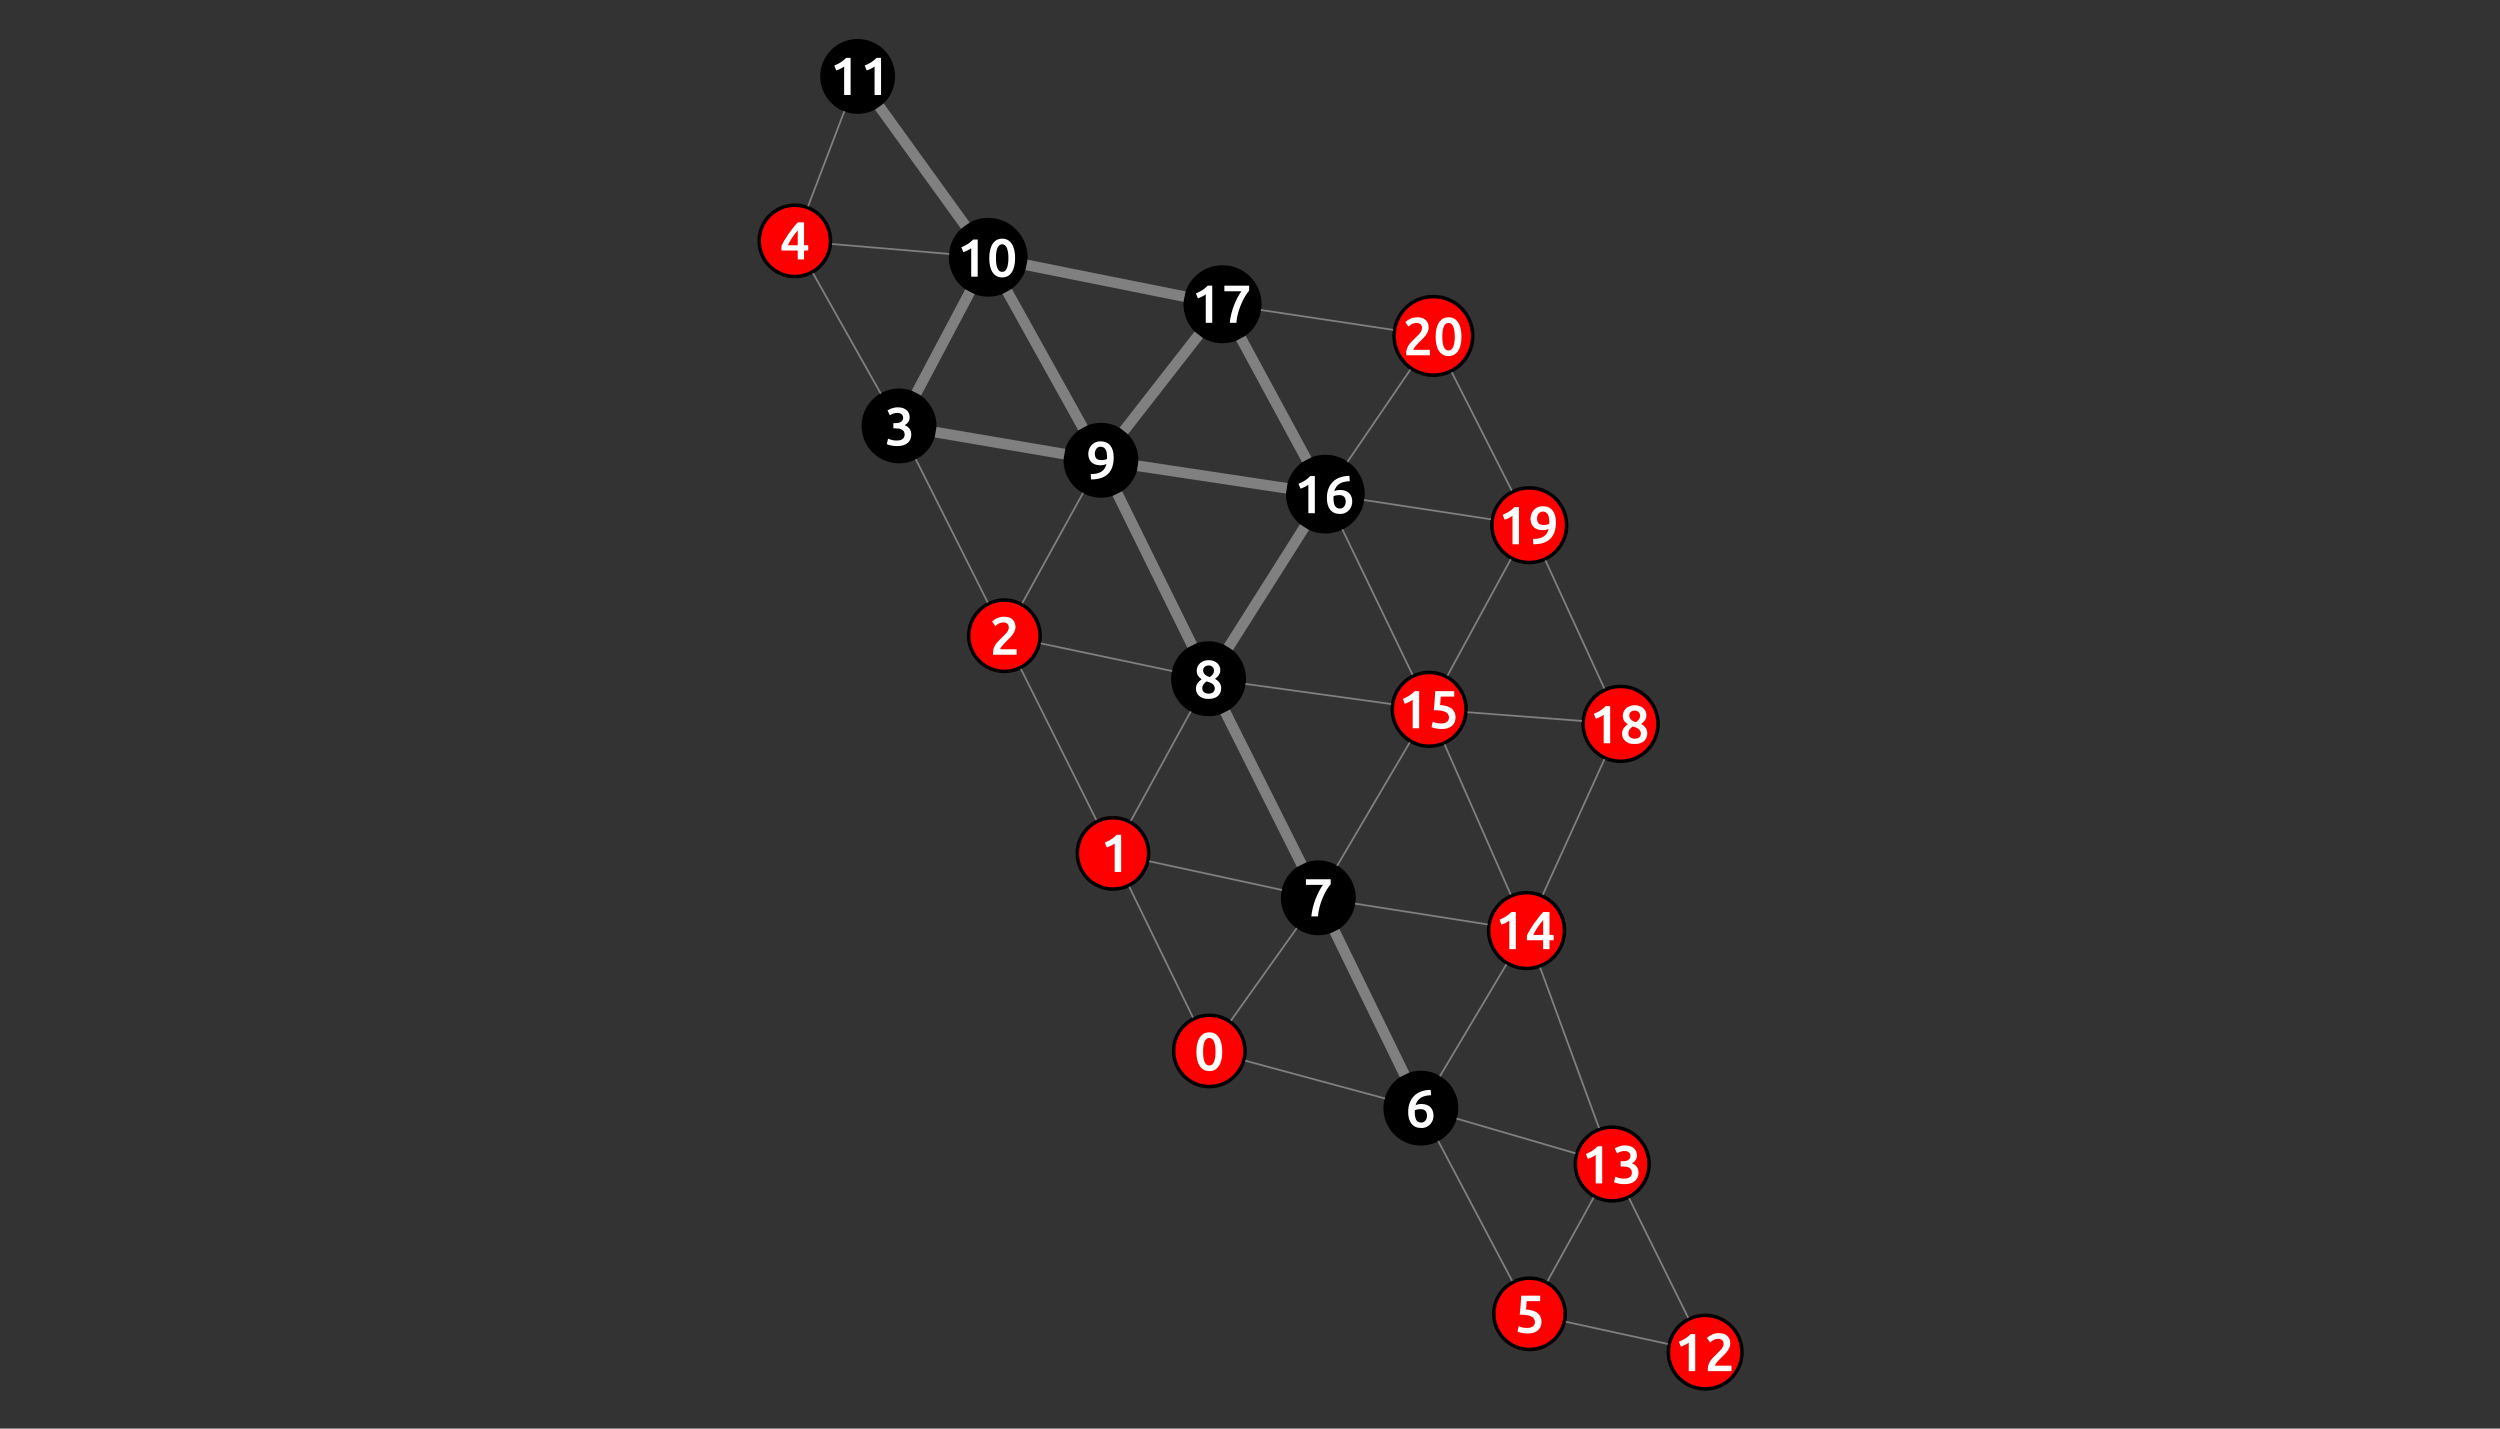 <?xml version="1.0" encoding="UTF-8"?>
<svg xmlns="http://www.w3.org/2000/svg" xmlns:xlink="http://www.w3.org/1999/xlink" width="700pt" height="400pt" viewBox="0 0 700 400" version="1.1">
<rect x="0" y="0" width="700" height="400" fill="#333333" stroke="none"/>
<defs>
<g>
<symbol overflow="visible" id="glyph0-0">
<path style="stroke:none;" d="M 0.75 0 L 0.75 -11.25 L 6.75 -11.25 L 6.75 0 Z M 6 -0.75 L 6 -10.5 L 1.5 -10.5 L 1.5 -0.75 Z "/>
</symbol>
<symbol overflow="visible" id="glyph0-1">
<path style="stroke:none;" d="M 7.875 -5.203 C 7.875 -3.453 7.551 -2.109 6.906 -1.172 C 6.27 -0.242 5.391 0.219 4.266 0.219 C 3.129 0.219 2.238 -0.242 1.594 -1.172 C 0.957 -2.109 0.641 -3.453 0.641 -5.203 C 0.641 -6.078 0.723 -6.848 0.891 -7.516 C 1.055 -8.191 1.297 -8.758 1.609 -9.219 C 1.922 -9.688 2.301 -10.039 2.75 -10.281 C 3.195 -10.52 3.703 -10.641 4.266 -10.641 C 5.391 -10.641 6.27 -10.172 6.906 -9.234 C 7.551 -8.297 7.875 -6.953 7.875 -5.203 Z M 6 -5.203 C 6 -5.742 5.969 -6.25 5.906 -6.719 C 5.844 -7.188 5.742 -7.594 5.609 -7.938 C 5.484 -8.281 5.305 -8.551 5.078 -8.75 C 4.859 -8.957 4.586 -9.062 4.266 -9.062 C 3.93 -9.062 3.648 -8.957 3.422 -8.75 C 3.203 -8.551 3.023 -8.281 2.891 -7.938 C 2.754 -7.594 2.656 -7.188 2.594 -6.719 C 2.539 -6.25 2.516 -5.742 2.516 -5.203 C 2.516 -4.66 2.539 -4.156 2.594 -3.688 C 2.656 -3.219 2.754 -2.812 2.891 -2.469 C 3.023 -2.125 3.203 -1.848 3.422 -1.641 C 3.648 -1.441 3.93 -1.344 4.266 -1.344 C 4.586 -1.344 4.859 -1.441 5.078 -1.641 C 5.305 -1.848 5.484 -2.125 5.609 -2.469 C 5.742 -2.812 5.844 -3.219 5.906 -3.688 C 5.969 -4.156 6 -4.66 6 -5.203 Z "/>
</symbol>
<symbol overflow="visible" id="glyph0-2">
<path style="stroke:none;" d="M 1.344 -8.234 C 1.926 -8.461 2.508 -8.754 3.094 -9.109 C 3.676 -9.473 4.195 -9.898 4.656 -10.391 L 5.922 -10.391 L 5.922 0 L 4.109 0 L 4.109 -7.969 C 3.836 -7.758 3.492 -7.551 3.078 -7.344 C 2.672 -7.145 2.281 -6.984 1.906 -6.859 Z "/>
</symbol>
<symbol overflow="visible" id="glyph0-3">
<path style="stroke:none;" d="M 7.219 -7.688 C 7.219 -7.332 7.141 -6.984 6.984 -6.641 C 6.836 -6.297 6.645 -5.957 6.406 -5.625 C 6.176 -5.301 5.91 -4.988 5.609 -4.688 C 5.305 -4.383 5.004 -4.086 4.703 -3.797 C 4.547 -3.641 4.367 -3.457 4.172 -3.25 C 3.973 -3.039 3.781 -2.832 3.594 -2.625 C 3.414 -2.414 3.258 -2.211 3.125 -2.016 C 3 -1.816 2.93 -1.656 2.922 -1.531 L 7.547 -1.531 L 7.547 0 L 0.938 0 C 0.926 -0.082 0.922 -0.18 0.922 -0.297 C 0.922 -0.41 0.922 -0.5 0.922 -0.562 C 0.922 -1.039 0.992 -1.477 1.141 -1.875 C 1.297 -2.281 1.5 -2.66 1.75 -3.016 C 2 -3.367 2.281 -3.695 2.594 -4 C 2.906 -4.312 3.219 -4.617 3.531 -4.922 C 3.77 -5.148 4 -5.375 4.219 -5.594 C 4.438 -5.812 4.629 -6.023 4.797 -6.234 C 4.961 -6.453 5.094 -6.676 5.188 -6.906 C 5.289 -7.133 5.344 -7.367 5.344 -7.609 C 5.344 -8.129 5.191 -8.5 4.891 -8.719 C 4.586 -8.938 4.223 -9.047 3.797 -9.047 C 3.516 -9.047 3.254 -9.004 3.016 -8.922 C 2.773 -8.848 2.562 -8.754 2.375 -8.641 C 2.188 -8.523 2.023 -8.41 1.891 -8.297 C 1.754 -8.18 1.648 -8.094 1.578 -8.031 L 0.672 -9.297 C 1.098 -9.703 1.594 -10.023 2.156 -10.266 C 2.719 -10.516 3.32 -10.641 3.969 -10.641 C 5.082 -10.641 5.898 -10.375 6.422 -9.844 C 6.953 -9.32 7.219 -8.602 7.219 -7.688 Z "/>
</symbol>
<symbol overflow="visible" id="glyph0-4">
<path style="stroke:none;" d="M 3.547 0.219 C 3.273 0.219 2.992 0.203 2.703 0.172 C 2.422 0.141 2.148 0.094 1.891 0.031 C 1.641 -0.02 1.41 -0.078 1.203 -0.141 C 0.992 -0.203 0.832 -0.266 0.719 -0.328 L 1.078 -1.875 C 1.285 -1.77 1.586 -1.656 1.984 -1.531 C 2.391 -1.406 2.891 -1.344 3.484 -1.344 C 4.273 -1.344 4.844 -1.492 5.188 -1.797 C 5.539 -2.109 5.719 -2.52 5.719 -3.031 C 5.719 -3.363 5.648 -3.641 5.516 -3.859 C 5.379 -4.078 5.191 -4.254 4.953 -4.391 C 4.723 -4.523 4.453 -4.617 4.141 -4.672 C 3.836 -4.723 3.52 -4.75 3.188 -4.75 L 2.562 -4.75 L 2.562 -6.219 L 3.312 -6.219 C 3.539 -6.219 3.77 -6.238 4 -6.281 C 4.238 -6.332 4.453 -6.414 4.641 -6.531 C 4.836 -6.645 4.992 -6.797 5.109 -6.984 C 5.234 -7.18 5.297 -7.426 5.297 -7.719 C 5.297 -7.957 5.25 -8.16 5.156 -8.328 C 5.07 -8.504 4.957 -8.645 4.812 -8.75 C 4.664 -8.863 4.492 -8.945 4.297 -9 C 4.109 -9.051 3.91 -9.078 3.703 -9.078 C 3.254 -9.078 2.852 -9.008 2.5 -8.875 C 2.156 -8.738 1.848 -8.586 1.578 -8.422 L 0.922 -9.766 C 1.055 -9.859 1.223 -9.953 1.422 -10.047 C 1.617 -10.148 1.836 -10.242 2.078 -10.328 C 2.328 -10.422 2.594 -10.492 2.875 -10.547 C 3.156 -10.609 3.453 -10.641 3.766 -10.641 C 4.348 -10.641 4.848 -10.566 5.266 -10.422 C 5.68 -10.285 6.023 -10.086 6.297 -9.828 C 6.578 -9.578 6.785 -9.281 6.922 -8.938 C 7.055 -8.594 7.125 -8.211 7.125 -7.797 C 7.125 -7.316 6.988 -6.883 6.719 -6.5 C 6.457 -6.125 6.117 -5.836 5.703 -5.641 C 6.242 -5.453 6.691 -5.133 7.047 -4.688 C 7.398 -4.25 7.578 -3.688 7.578 -3 C 7.578 -2.539 7.492 -2.113 7.328 -1.719 C 7.172 -1.32 6.926 -0.977 6.594 -0.688 C 6.27 -0.406 5.852 -0.18 5.344 -0.016 C 4.844 0.141 4.242 0.219 3.547 0.219 Z "/>
</symbol>
<symbol overflow="visible" id="glyph0-5">
<path style="stroke:none;" d="M 5.062 -8.156 C 4.812 -7.863 4.562 -7.551 4.312 -7.219 C 4.062 -6.895 3.812 -6.551 3.562 -6.188 C 3.32 -5.832 3.094 -5.469 2.875 -5.094 C 2.656 -4.719 2.457 -4.344 2.281 -3.969 L 5.062 -3.969 Z M 6.828 -10.391 L 6.828 -3.969 L 8 -3.969 L 8 -2.484 L 6.828 -2.484 L 6.828 0 L 5.062 0 L 5.062 -2.484 L 0.5 -2.484 L 0.5 -3.781 C 0.695 -4.219 0.961 -4.723 1.297 -5.297 C 1.629 -5.867 2 -6.453 2.406 -7.047 C 2.82 -7.648 3.258 -8.238 3.719 -8.812 C 4.176 -9.395 4.633 -9.922 5.094 -10.391 Z "/>
</symbol>
<symbol overflow="visible" id="glyph0-6">
<path style="stroke:none;" d="M 5.75 -2.969 C 5.75 -3.301 5.68 -3.598 5.547 -3.859 C 5.422 -4.117 5.191 -4.336 4.859 -4.516 C 4.535 -4.691 4.102 -4.828 3.562 -4.922 C 3.02 -5.016 2.332 -5.062 1.5 -5.062 C 1.613 -6.02 1.695 -6.93 1.75 -7.797 C 1.812 -8.66 1.863 -9.523 1.906 -10.391 L 7.219 -10.391 L 7.219 -8.859 L 3.453 -8.859 C 3.441 -8.691 3.426 -8.5 3.406 -8.281 C 3.395 -8.07 3.379 -7.859 3.359 -7.641 C 3.348 -7.422 3.332 -7.207 3.312 -7 C 3.289 -6.801 3.27 -6.633 3.25 -6.5 C 4.727 -6.414 5.82 -6.078 6.531 -5.484 C 7.238 -4.891 7.594 -4.078 7.594 -3.047 C 7.594 -2.578 7.508 -2.141 7.344 -1.734 C 7.188 -1.336 6.941 -0.992 6.609 -0.703 C 6.285 -0.41 5.875 -0.18 5.375 -0.016 C 4.875 0.141 4.285 0.219 3.609 0.219 C 3.336 0.219 3.062 0.195 2.781 0.156 C 2.508 0.125 2.242 0.078 1.984 0.016 C 1.734 -0.035 1.504 -0.086 1.297 -0.141 C 1.098 -0.203 0.953 -0.258 0.859 -0.312 L 1.203 -1.844 C 1.41 -1.738 1.711 -1.629 2.109 -1.516 C 2.504 -1.398 2.988 -1.344 3.562 -1.344 C 3.945 -1.344 4.281 -1.383 4.562 -1.469 C 4.844 -1.562 5.066 -1.68 5.234 -1.828 C 5.41 -1.984 5.539 -2.156 5.625 -2.344 C 5.707 -2.539 5.75 -2.75 5.75 -2.969 Z "/>
</symbol>
<symbol overflow="visible" id="glyph0-7">
<path style="stroke:none;" d="M 4.234 -5.062 C 3.941 -5.062 3.66 -5.035 3.391 -4.984 C 3.117 -4.93 2.875 -4.852 2.656 -4.75 C 2.645 -4.676 2.633 -4.586 2.625 -4.484 C 2.625 -4.391 2.625 -4.301 2.625 -4.219 C 2.625 -3.812 2.648 -3.43 2.703 -3.078 C 2.766 -2.723 2.859 -2.41 2.984 -2.141 C 3.117 -1.879 3.305 -1.672 3.547 -1.516 C 3.785 -1.367 4.078 -1.297 4.422 -1.297 C 4.711 -1.297 4.957 -1.352 5.156 -1.469 C 5.363 -1.594 5.531 -1.75 5.656 -1.938 C 5.789 -2.125 5.891 -2.328 5.953 -2.547 C 6.016 -2.773 6.047 -2.992 6.047 -3.203 C 6.047 -3.805 5.898 -4.266 5.609 -4.578 C 5.316 -4.898 4.859 -5.062 4.234 -5.062 Z M 4.453 -6.5 C 5.078 -6.5 5.602 -6.41 6.031 -6.234 C 6.469 -6.055 6.82 -5.816 7.094 -5.516 C 7.363 -5.211 7.562 -4.863 7.688 -4.469 C 7.812 -4.082 7.875 -3.672 7.875 -3.234 C 7.875 -2.848 7.805 -2.445 7.672 -2.031 C 7.535 -1.625 7.32 -1.254 7.031 -0.922 C 6.75 -0.586 6.395 -0.312 5.969 -0.094 C 5.539 0.113 5.031 0.219 4.438 0.219 C 3.25 0.219 2.344 -0.172 1.719 -0.953 C 1.094 -1.734 0.781 -2.816 0.781 -4.203 C 0.781 -5.203 0.926 -6.086 1.219 -6.859 C 1.52 -7.641 1.941 -8.289 2.484 -8.812 C 3.023 -9.344 3.68 -9.742 4.453 -10.016 C 5.234 -10.297 6.109 -10.441 7.078 -10.453 L 7.188 -8.953 C 6.645 -8.941 6.141 -8.883 5.672 -8.781 C 5.203 -8.676 4.781 -8.516 4.406 -8.297 C 4.039 -8.078 3.723 -7.789 3.453 -7.438 C 3.191 -7.094 2.988 -6.664 2.844 -6.156 C 3.332 -6.383 3.867 -6.5 4.453 -6.5 Z "/>
</symbol>
<symbol overflow="visible" id="glyph0-8">
<path style="stroke:none;" d="M 2.312 0 C 2.375 -0.758 2.508 -1.555 2.719 -2.391 C 2.926 -3.234 3.18 -4.051 3.484 -4.844 C 3.785 -5.645 4.117 -6.391 4.484 -7.078 C 4.859 -7.773 5.223 -8.359 5.578 -8.828 L 0.797 -8.828 L 0.797 -10.391 L 7.734 -10.391 L 7.734 -9.016 C 7.41 -8.641 7.051 -8.133 6.656 -7.5 C 6.27 -6.863 5.898 -6.141 5.547 -5.328 C 5.203 -4.523 4.898 -3.66 4.641 -2.734 C 4.391 -1.816 4.234 -0.906 4.172 0 Z "/>
</symbol>
<symbol overflow="visible" id="glyph0-9">
<path style="stroke:none;" d="M 7.797 -2.797 C 7.797 -2.359 7.719 -1.953 7.562 -1.578 C 7.414 -1.211 7.191 -0.895 6.891 -0.625 C 6.598 -0.352 6.227 -0.145 5.781 0 C 5.332 0.145 4.82 0.219 4.25 0.219 C 3.562 0.219 2.992 0.125 2.547 -0.062 C 2.098 -0.25 1.738 -0.488 1.469 -0.781 C 1.195 -1.07 1.004 -1.383 0.891 -1.719 C 0.773 -2.051 0.719 -2.367 0.719 -2.672 C 0.719 -2.973 0.758 -3.25 0.844 -3.5 C 0.926 -3.758 1.039 -3.992 1.188 -4.203 C 1.344 -4.422 1.516 -4.617 1.703 -4.797 C 1.898 -4.973 2.102 -5.133 2.312 -5.281 C 1.852 -5.602 1.508 -5.953 1.281 -6.328 C 1.051 -6.703 0.938 -7.156 0.938 -7.688 C 0.938 -8.082 1.016 -8.457 1.172 -8.812 C 1.328 -9.164 1.551 -9.477 1.844 -9.75 C 2.133 -10.02 2.484 -10.234 2.891 -10.391 C 3.305 -10.555 3.766 -10.641 4.266 -10.641 C 4.848 -10.641 5.348 -10.551 5.766 -10.375 C 6.18 -10.207 6.52 -9.988 6.781 -9.719 C 7.051 -9.445 7.242 -9.145 7.359 -8.812 C 7.484 -8.488 7.547 -8.172 7.547 -7.859 C 7.547 -7.305 7.395 -6.816 7.094 -6.391 C 6.789 -5.973 6.445 -5.641 6.062 -5.391 C 6.645 -5.066 7.078 -4.691 7.359 -4.266 C 7.648 -3.848 7.797 -3.359 7.797 -2.797 Z M 2.5 -2.703 C 2.5 -2.547 2.531 -2.383 2.594 -2.219 C 2.656 -2.051 2.754 -1.895 2.891 -1.75 C 3.035 -1.613 3.219 -1.5 3.438 -1.406 C 3.656 -1.312 3.93 -1.266 4.266 -1.266 C 4.555 -1.266 4.812 -1.301 5.031 -1.375 C 5.258 -1.457 5.441 -1.566 5.578 -1.703 C 5.723 -1.836 5.828 -1.992 5.891 -2.172 C 5.961 -2.348 6 -2.523 6 -2.703 C 6 -2.984 5.941 -3.227 5.828 -3.438 C 5.723 -3.645 5.566 -3.828 5.359 -3.984 C 5.16 -4.141 4.922 -4.273 4.641 -4.391 C 4.359 -4.504 4.047 -4.602 3.703 -4.688 C 3.348 -4.457 3.055 -4.18 2.828 -3.859 C 2.609 -3.535 2.5 -3.148 2.5 -2.703 Z M 5.781 -7.828 C 5.781 -7.961 5.75 -8.102 5.688 -8.25 C 5.633 -8.406 5.547 -8.547 5.422 -8.672 C 5.297 -8.805 5.141 -8.922 4.953 -9.016 C 4.766 -9.109 4.535 -9.156 4.266 -9.156 C 3.992 -9.156 3.758 -9.109 3.562 -9.016 C 3.363 -8.93 3.203 -8.82 3.078 -8.688 C 2.961 -8.551 2.875 -8.406 2.812 -8.25 C 2.758 -8.102 2.734 -7.953 2.734 -7.797 C 2.734 -7.422 2.875 -7.062 3.156 -6.719 C 3.438 -6.375 3.914 -6.102 4.594 -5.906 C 4.957 -6.133 5.242 -6.395 5.453 -6.688 C 5.672 -6.988 5.781 -7.367 5.781 -7.828 Z "/>
</symbol>
<symbol overflow="visible" id="glyph0-10">
<path style="stroke:none;" d="M 4.312 -5.391 C 4.594 -5.391 4.875 -5.414 5.156 -5.469 C 5.438 -5.52 5.676 -5.602 5.875 -5.719 C 5.883 -5.82 5.891 -5.914 5.891 -6 C 5.891 -6.082 5.891 -6.148 5.891 -6.203 C 5.891 -6.609 5.863 -6.988 5.812 -7.344 C 5.758 -7.695 5.664 -8.004 5.531 -8.266 C 5.395 -8.535 5.207 -8.75 4.969 -8.906 C 4.738 -9.062 4.445 -9.141 4.094 -9.141 C 3.801 -9.141 3.551 -9.078 3.344 -8.953 C 3.145 -8.836 2.977 -8.68 2.844 -8.484 C 2.719 -8.297 2.625 -8.094 2.562 -7.875 C 2.5 -7.656 2.469 -7.441 2.469 -7.234 C 2.469 -6.617 2.613 -6.156 2.906 -5.844 C 3.207 -5.539 3.676 -5.391 4.312 -5.391 Z M 5.734 -4.297 C 5.492 -4.18 5.227 -4.094 4.938 -4.031 C 4.645 -3.969 4.363 -3.938 4.094 -3.938 C 3.477 -3.938 2.953 -4.02 2.516 -4.188 C 2.078 -4.352 1.719 -4.582 1.438 -4.875 C 1.164 -5.176 0.961 -5.52 0.828 -5.906 C 0.703 -6.301 0.641 -6.723 0.641 -7.172 C 0.641 -7.555 0.703 -7.953 0.828 -8.359 C 0.961 -8.766 1.172 -9.133 1.453 -9.469 C 1.734 -9.812 2.086 -10.094 2.516 -10.312 C 2.953 -10.531 3.461 -10.641 4.047 -10.641 C 5.266 -10.641 6.188 -10.242 6.812 -9.453 C 7.438 -8.672 7.75 -7.566 7.75 -6.141 C 7.75 -4.117 7.227 -2.586 6.188 -1.547 C 5.156 -0.504 3.562 0.02 1.406 0.031 L 1.328 -1.484 C 1.93 -1.484 2.473 -1.531 2.953 -1.625 C 3.441 -1.727 3.867 -1.891 4.234 -2.109 C 4.598 -2.328 4.906 -2.613 5.156 -2.969 C 5.406 -3.332 5.598 -3.773 5.734 -4.297 Z "/>
</symbol>
</g>
</defs>
<g id="surface1064">
<path style="fill-rule:nonzero;fill:rgb(100%,0%,0%);fill-opacity:1;stroke-width:0.038;stroke-linecap:butt;stroke-linejoin:miter;stroke:rgb(0%,0%,0%);stroke-opacity:1;stroke-miterlimit:10;" d="M 0.384 -0 C 0.384 0.212 0.212 0.384 -0 0.384 C -0.212 0.384 -0.384 0.212 -0.384 -0 C -0.384 -0.212 -0.212 -0.384 -0 -0.384 C 0.212 -0.384 0.384 -0.212 0.384 -0 Z " transform="matrix(26.017,0,0,26.017,338.609,294.256)"/>
<g style="fill:rgb(100%,100%,100%);fill-opacity:1;">
  <use xlink:href="#glyph0-1" x="334.352" y="299.685"/>
</g>
<path style="fill-rule:nonzero;fill:rgb(100%,0%,0%);fill-opacity:1;stroke-width:0.038;stroke-linecap:butt;stroke-linejoin:miter;stroke:rgb(0%,0%,0%);stroke-opacity:1;stroke-miterlimit:10;" d="M 0.384 0 C 0.384 0.212 0.212 0.384 -0 0.384 C -0.212 0.384 -0.384 0.212 -0.384 0 C -0.384 -0.212 -0.212 -0.384 -0 -0.384 C 0.212 -0.384 0.384 -0.212 0.384 0 Z " transform="matrix(26.017,0,0,26.017,311.633,238.948)"/>
<g style="fill:rgb(100%,100%,100%);fill-opacity:1;">
  <use xlink:href="#glyph0-2" x="308" y="244.143"/>
</g>
<path style="fill-rule:nonzero;fill:rgb(100%,0%,0%);fill-opacity:1;stroke-width:0.038;stroke-linecap:butt;stroke-linejoin:miter;stroke:rgb(0%,0%,0%);stroke-opacity:1;stroke-miterlimit:10;" d="M 0.384 -0 C 0.384 0.212 0.212 0.384 0 0.384 C -0.212 0.384 -0.384 0.212 -0.384 -0 C -0.384 -0.212 -0.212 -0.384 0 -0.384 C 0.212 -0.384 0.384 -0.212 0.384 -0 Z " transform="matrix(26.017,0,0,26.017,281.225,178.002)"/>
<g style="fill:rgb(100%,100%,100%);fill-opacity:1;">
  <use xlink:href="#glyph0-3" x="277.116" y="183.322"/>
</g>
<path style="fill-rule:nonzero;fill:rgb(0%,0%,0%);fill-opacity:1;stroke-width:0.038;stroke-linecap:butt;stroke-linejoin:miter;stroke:rgb(0%,0%,0%);stroke-opacity:1;stroke-miterlimit:10;" d="M 0.384 0 C 0.384 0.212 0.212 0.384 0 0.384 C -0.212 0.384 -0.384 0.212 -0.384 0 C -0.384 -0.212 -0.212 -0.384 0 -0.384 C 0.212 -0.384 0.384 -0.212 0.384 0 Z " transform="matrix(26.017,0,0,26.017,251.729,119.261)"/>
<g style="fill:rgb(100%,100%,100%);fill-opacity:1;">
  <use xlink:href="#glyph0-4" x="247.58" y="124.69"/>
</g>
<path style="fill-rule:nonzero;fill:rgb(100%,0%,0%);fill-opacity:1;stroke-width:0.038;stroke-linecap:butt;stroke-linejoin:miter;stroke:rgb(0%,0%,0%);stroke-opacity:1;stroke-miterlimit:10;" d="M 0.384 0 C 0.384 0.212 0.212 0.384 -0 0.384 C -0.212 0.384 -0.384 0.212 -0.384 0 C -0.384 -0.212 -0.212 -0.384 -0 -0.384 C 0.212 -0.384 0.384 -0.212 0.384 0 Z " transform="matrix(26.017,0,0,26.017,222.555,67.445)"/>
<g style="fill:rgb(100%,100%,100%);fill-opacity:1;">
  <use xlink:href="#glyph0-5" x="218.305" y="72.64"/>
</g>
<path style="fill-rule:nonzero;fill:rgb(100%,0%,0%);fill-opacity:1;stroke-width:0.038;stroke-linecap:butt;stroke-linejoin:miter;stroke:rgb(0%,0%,0%);stroke-opacity:1;stroke-miterlimit:10;" d="M 0.384 -0 C 0.384 0.212 0.212 0.384 0 0.384 C -0.212 0.384 -0.384 0.212 -0.384 -0 C -0.384 -0.212 -0.212 -0.384 0 -0.384 C 0.212 -0.384 0.384 -0.212 0.384 -0 Z " transform="matrix(26.017,0,0,26.017,428.257,367.868)"/>
<g style="fill:rgb(100%,100%,100%);fill-opacity:1;">
  <use xlink:href="#glyph0-6" x="424.03" y="373.172"/>
</g>
<path style="fill-rule:nonzero;fill:rgb(0%,0%,0%);fill-opacity:1;stroke-width:0.038;stroke-linecap:butt;stroke-linejoin:miter;stroke:rgb(0%,0%,0%);stroke-opacity:1;stroke-miterlimit:10;" d="M 0.384 0 C 0.384 0.212 0.212 0.384 0 0.384 C -0.212 0.384 -0.384 0.212 -0.384 0 C -0.384 -0.212 -0.212 -0.384 0 -0.384 C 0.212 -0.384 0.384 -0.212 0.384 0 Z " transform="matrix(26.017,0,0,26.017,397.839,310.281)"/>
<g style="fill:rgb(100%,100%,100%);fill-opacity:1;">
  <use xlink:href="#glyph0-7" x="393.511" y="315.617"/>
</g>
<path style="fill-rule:nonzero;fill:rgb(0%,0%,0%);fill-opacity:1;stroke-width:0.038;stroke-linecap:butt;stroke-linejoin:miter;stroke:rgb(0%,0%,0%);stroke-opacity:1;stroke-miterlimit:10;" d="M 0.384 -0 C 0.384 0.212 0.212 0.384 0 0.384 C -0.212 0.384 -0.384 0.212 -0.384 -0 C -0.384 -0.212 -0.212 -0.384 0 -0.384 C 0.212 -0.384 0.384 -0.212 0.384 -0 Z " transform="matrix(26.017,0,0,26.017,369.129,251.392)"/>
<g style="fill:rgb(100%,100%,100%);fill-opacity:1;">
  <use xlink:href="#glyph0-8" x="364.863" y="256.588"/>
</g>
<path style="fill-rule:nonzero;fill:rgb(0%,0%,0%);fill-opacity:1;stroke-width:0.038;stroke-linecap:butt;stroke-linejoin:miter;stroke:rgb(0%,0%,0%);stroke-opacity:1;stroke-miterlimit:10;" d="M 0.384 0 C 0.384 0.212 0.212 0.384 -0 0.384 C -0.212 0.384 -0.384 0.212 -0.384 0 C -0.384 -0.212 -0.212 -0.384 -0 -0.384 C 0.212 -0.384 0.384 -0.212 0.384 0 Z " transform="matrix(26.017,0,0,26.017,338.396,190.053)"/>
<g style="fill:rgb(100%,100%,100%);fill-opacity:1;">
  <use xlink:href="#glyph0-9" x="334.138" y="195.483"/>
</g>
<path style="fill-rule:nonzero;fill:rgb(0%,0%,0%);fill-opacity:1;stroke-width:0.038;stroke-linecap:butt;stroke-linejoin:miter;stroke:rgb(0%,0%,0%);stroke-opacity:1;stroke-miterlimit:10;" d="M 0.384 0 C 0.384 0.212 0.212 0.384 0 0.384 C -0.212 0.384 -0.384 0.212 -0.384 0 C -0.384 -0.212 -0.212 -0.384 0 -0.384 C 0.212 -0.384 0.384 -0.212 0.384 0 Z " transform="matrix(26.017,0,0,26.017,308.277,128.881)"/>
<g style="fill:rgb(100%,100%,100%);fill-opacity:1;">
  <use xlink:href="#glyph0-10" x="304.082" y="134.217"/>
</g>
<path style="fill-rule:nonzero;fill:rgb(0%,0%,0%);fill-opacity:1;stroke-width:0.038;stroke-linecap:butt;stroke-linejoin:miter;stroke:rgb(0%,0%,0%);stroke-opacity:1;stroke-miterlimit:10;" d="M 0.405 0 C 0.405 0.224 0.224 0.405 0 0.405 C -0.224 0.405 -0.405 0.224 -0.405 0 C -0.405 -0.224 -0.224 -0.405 0 -0.405 C 0.224 -0.405 0.405 -0.224 0.405 0 Z " transform="matrix(26.017,0,0,26.017,276.702,72.034)"/>
<g style="fill:rgb(100%,100%,100%);fill-opacity:1;">
  <use xlink:href="#glyph0-2" x="267.833" y="77.464"/>
  <use xlink:href="#glyph0-1" x="276.353" y="77.464"/>
</g>
<path style="fill-rule:nonzero;fill:rgb(0%,0%,0%);fill-opacity:1;stroke-width:0.038;stroke-linecap:butt;stroke-linejoin:miter;stroke:rgb(0%,0%,0%);stroke-opacity:1;stroke-miterlimit:10;" d="M 0.384 -0 C 0.384 0.212 0.212 0.384 -0 0.384 C -0.212 0.384 -0.384 0.212 -0.384 -0 C -0.384 -0.212 -0.212 -0.384 -0 -0.384 C 0.212 -0.384 0.384 -0.212 0.384 -0 Z " transform="matrix(26.017,0,0,26.017,240.142,21.4)"/>
<g style="fill:rgb(100%,100%,100%);fill-opacity:1;">
  <use xlink:href="#glyph0-2" x="232.249" y="26.595"/>
  <use xlink:href="#glyph0-2" x="240.769" y="26.595"/>
</g>
<path style="fill-rule:nonzero;fill:rgb(100%,0%,0%);fill-opacity:1;stroke-width:0.038;stroke-linecap:butt;stroke-linejoin:miter;stroke:rgb(0%,0%,0%);stroke-opacity:1;stroke-miterlimit:10;" d="M 0.396 0 C 0.396 0.219 0.219 0.396 0 0.396 C -0.219 0.396 -0.396 0.219 -0.396 0 C -0.396 -0.219 -0.219 -0.396 0 -0.396 C 0.219 -0.396 0.396 -0.219 0.396 0 Z " transform="matrix(26.017,0,0,26.017,477.445,378.6)"/>
<g style="fill:rgb(100%,100%,100%);fill-opacity:1;">
  <use xlink:href="#glyph0-2" x="468.739" y="383.92"/>
  <use xlink:href="#glyph0-3" x="477.259" y="383.92"/>
</g>
<path style="fill-rule:nonzero;fill:rgb(100%,0%,0%);fill-opacity:1;stroke-width:0.038;stroke-linecap:butt;stroke-linejoin:miter;stroke:rgb(0%,0%,0%);stroke-opacity:1;stroke-miterlimit:10;" d="M 0.397 -0 C 0.397 0.219 0.219 0.397 0 0.397 C -0.219 0.397 -0.397 0.219 -0.397 -0 C -0.397 -0.219 -0.219 -0.397 0 -0.397 C 0.219 -0.397 0.397 -0.219 0.397 -0 Z " transform="matrix(26.017,0,0,26.017,451.413,325.924)"/>
<g style="fill:rgb(100%,100%,100%);fill-opacity:1;">
  <use xlink:href="#glyph0-2" x="442.692" y="331.353"/>
  <use xlink:href="#glyph0-4" x="451.212" y="331.353"/>
</g>
<path style="fill-rule:nonzero;fill:rgb(100%,0%,0%);fill-opacity:1;stroke-width:0.038;stroke-linecap:butt;stroke-linejoin:miter;stroke:rgb(0%,0%,0%);stroke-opacity:1;stroke-miterlimit:10;" d="M 0.408 -0 C 0.408 0.225 0.226 0.408 0 0.408 C -0.225 0.408 -0.408 0.225 -0.408 -0 C -0.408 -0.226 -0.225 -0.408 0 -0.408 C 0.226 -0.408 0.408 -0.226 0.408 -0 Z " transform="matrix(26.017,0,0,26.017,427.437,260.556)"/>
<g style="fill:rgb(100%,100%,100%);fill-opacity:1;">
  <use xlink:href="#glyph0-2" x="418.505" y="265.752"/>
  <use xlink:href="#glyph0-5" x="427.025" y="265.752"/>
</g>
<path style="fill-rule:nonzero;fill:rgb(100%,0%,0%);fill-opacity:1;stroke-width:0.038;stroke-linecap:butt;stroke-linejoin:miter;stroke:rgb(0%,0%,0%);stroke-opacity:1;stroke-miterlimit:10;" d="M 0.397 -0 C 0.397 0.219 0.219 0.397 0 0.397 C -0.219 0.397 -0.397 0.219 -0.397 -0 C -0.397 -0.219 -0.219 -0.397 0 -0.397 C 0.219 -0.397 0.397 -0.219 0.397 -0 Z " transform="matrix(26.017,0,0,26.017,400.17,198.611)"/>
<g style="fill:rgb(100%,100%,100%);fill-opacity:1;">
  <use xlink:href="#glyph0-2" x="391.442" y="203.916"/>
  <use xlink:href="#glyph0-6" x="399.962" y="203.916"/>
</g>
<path style="fill-rule:nonzero;fill:rgb(0%,0%,0%);fill-opacity:1;stroke-width:0.038;stroke-linecap:butt;stroke-linejoin:miter;stroke:rgb(0%,0%,0%);stroke-opacity:1;stroke-miterlimit:10;" d="M 0.405 -0 C 0.405 0.224 0.224 0.405 -0 0.405 C -0.224 0.405 -0.405 0.224 -0.405 -0 C -0.405 -0.224 -0.224 -0.405 -0 -0.405 C 0.224 -0.405 0.405 -0.224 0.405 -0 Z " transform="matrix(26.017,0,0,26.017,371.102,138.352)"/>
<g style="fill:rgb(100%,100%,100%);fill-opacity:1;">
  <use xlink:href="#glyph0-2" x="362.232" y="143.688"/>
  <use xlink:href="#glyph0-7" x="370.752" y="143.688"/>
</g>
<path style="fill-rule:nonzero;fill:rgb(0%,0%,0%);fill-opacity:1;stroke-width:0.038;stroke-linecap:butt;stroke-linejoin:miter;stroke:rgb(0%,0%,0%);stroke-opacity:1;stroke-miterlimit:10;" d="M 0.401 0 C 0.401 0.222 0.222 0.401 0 0.401 C -0.222 0.401 -0.401 0.222 -0.401 0 C -0.401 -0.222 -0.222 -0.401 0 -0.401 C 0.222 -0.401 0.401 -0.222 0.401 0 Z " transform="matrix(26.017,0,0,26.017,342.303,85.186)"/>
<g style="fill:rgb(100%,100%,100%);fill-opacity:1;">
  <use xlink:href="#glyph0-2" x="333.504" y="90.381"/>
  <use xlink:href="#glyph0-8" x="342.024" y="90.381"/>
</g>
<path style="fill-rule:nonzero;fill:rgb(100%,0%,0%);fill-opacity:1;stroke-width:0.038;stroke-linecap:butt;stroke-linejoin:miter;stroke:rgb(0%,0%,0%);stroke-opacity:1;stroke-miterlimit:10;" d="M 0.403 0 C 0.403 0.223 0.222 0.403 -0 0.403 C -0.222 0.403 -0.403 0.223 -0.403 0 C -0.403 -0.222 -0.222 -0.403 -0 -0.403 C 0.222 -0.403 0.403 -0.222 0.403 0 Z " transform="matrix(26.017,0,0,26.017,453.756,202.679)"/>
<g style="fill:rgb(100%,100%,100%);fill-opacity:1;">
  <use xlink:href="#glyph0-2" x="444.925" y="208.109"/>
  <use xlink:href="#glyph0-9" x="453.445" y="208.109"/>
</g>
<path style="fill-rule:nonzero;fill:rgb(100%,0%,0%);fill-opacity:1;stroke-width:0.038;stroke-linecap:butt;stroke-linejoin:miter;stroke:rgb(0%,0%,0%);stroke-opacity:1;stroke-miterlimit:10;" d="M 0.402 -0 C 0.402 0.222 0.222 0.402 0 0.402 C -0.222 0.402 -0.402 0.222 -0.402 -0 C -0.402 -0.222 -0.222 -0.402 0 -0.402 C 0.222 -0.402 0.402 -0.222 0.402 -0 Z " transform="matrix(26.017,0,0,26.017,428.194,147.051)"/>
<g style="fill:rgb(100%,100%,100%);fill-opacity:1;">
  <use xlink:href="#glyph0-2" x="419.387" y="152.387"/>
  <use xlink:href="#glyph0-10" x="427.907" y="152.387"/>
</g>
<path style="fill-rule:nonzero;fill:rgb(100%,0%,0%);fill-opacity:1;stroke-width:0.038;stroke-linecap:butt;stroke-linejoin:miter;stroke:rgb(0%,0%,0%);stroke-opacity:1;stroke-miterlimit:10;" d="M 0.423 0 C 0.423 0.234 0.234 0.423 -0 0.423 C -0.234 0.423 -0.423 0.234 -0.423 0 C -0.423 -0.234 -0.234 -0.423 -0 -0.423 C 0.234 -0.423 0.423 -0.234 0.423 0 Z " transform="matrix(26.017,0,0,26.017,401.348,94.046)"/>
<g style="fill:rgb(100%,100%,100%);fill-opacity:1;">
  <use xlink:href="#glyph0-3" x="392.814" y="99.475"/>
  <use xlink:href="#glyph0-1" x="401.334" y="99.475"/>
</g>
<path style="fill:none;stroke-width:0.019;stroke-linecap:butt;stroke-linejoin:miter;stroke:rgb(50.196%,50.196%,50.196%);stroke-opacity:1;stroke-miterlimit:10;" d="M 1.609 18.041 L 0.923 16.633 " transform="matrix(26.017,0,0,26.017,292.177,-184.455)"/>
<path style="fill:none;stroke-width:0.019;stroke-linecap:butt;stroke-linejoin:miter;stroke:rgb(50.196%,50.196%,50.196%);stroke-opacity:1;stroke-miterlimit:10;" d="M 2.171 18.505 L 3.675 18.912 " transform="matrix(26.017,0,0,26.017,292.177,-184.455)"/>
<path style="fill:none;stroke-width:0.019;stroke-linecap:butt;stroke-linejoin:miter;stroke:rgb(50.196%,50.196%,50.196%);stroke-opacity:1;stroke-miterlimit:10;" d="M 2.017 18.074 L 2.726 17.078 " transform="matrix(26.017,0,0,26.017,292.177,-184.455)"/>
<path style="fill:none;stroke-width:0.019;stroke-linecap:butt;stroke-linejoin:miter;stroke:rgb(50.196%,50.196%,50.196%);stroke-opacity:1;stroke-miterlimit:10;" d="M 0.569 15.916 L -0.243 14.289 " transform="matrix(26.017,0,0,26.017,292.177,-184.455)"/>
<path style="fill:none;stroke-width:0.019;stroke-linecap:butt;stroke-linejoin:miter;stroke:rgb(50.196%,50.196%,50.196%);stroke-opacity:1;stroke-miterlimit:10;" d="M 1.138 16.359 L 2.567 16.668 " transform="matrix(26.017,0,0,26.017,292.177,-184.455)"/>
<path style="fill:none;stroke-width:0.019;stroke-linecap:butt;stroke-linejoin:miter;stroke:rgb(50.196%,50.196%,50.196%);stroke-opacity:1;stroke-miterlimit:10;" d="M 0.94 15.924 L 1.585 14.746 " transform="matrix(26.017,0,0,26.017,292.177,-184.455)"/>
<path style="fill:none;stroke-width:0.019;stroke-linecap:butt;stroke-linejoin:miter;stroke:rgb(50.196%,50.196%,50.196%);stroke-opacity:1;stroke-miterlimit:10;" d="M -0.6 13.574 L -1.375 12.031 " transform="matrix(26.017,0,0,26.017,292.177,-184.455)"/>
<path style="fill:none;stroke-width:0.019;stroke-linecap:butt;stroke-linejoin:miter;stroke:rgb(50.196%,50.196%,50.196%);stroke-opacity:1;stroke-miterlimit:10;" d="M -0.03 14.014 L 1.385 14.312 " transform="matrix(26.017,0,0,26.017,292.177,-184.455)"/>
<path style="fill:none;stroke-width:0.019;stroke-linecap:butt;stroke-linejoin:miter;stroke:rgb(50.196%,50.196%,50.196%);stroke-opacity:1;stroke-miterlimit:10;" d="M -0.228 13.581 L 0.426 12.394 " transform="matrix(26.017,0,0,26.017,292.177,-184.455)"/>
<path style="fill:none;stroke-width:0.019;stroke-linecap:butt;stroke-linejoin:miter;stroke:rgb(50.196%,50.196%,50.196%);stroke-opacity:1;stroke-miterlimit:10;" d="M -1.751 11.326 L -2.48 10.031 " transform="matrix(26.017,0,0,26.017,292.177,-184.455)"/>
<path style="fill:none;stroke-width:0.115;stroke-linecap:butt;stroke-linejoin:miter;stroke:rgb(50.196%,50.196%,50.196%);stroke-opacity:1;stroke-miterlimit:10;" d="M -1.161 11.741 L 0.225 11.977 " transform="matrix(26.017,0,0,26.017,292.177,-184.455)"/>
<path style="fill:none;stroke-width:0.115;stroke-linecap:butt;stroke-linejoin:miter;stroke:rgb(50.196%,50.196%,50.196%);stroke-opacity:1;stroke-miterlimit:10;" d="M -1.368 11.32 L -0.791 10.23 " transform="matrix(26.017,0,0,26.017,292.177,-184.455)"/>
<path style="fill:none;stroke-width:0.019;stroke-linecap:butt;stroke-linejoin:miter;stroke:rgb(50.196%,50.196%,50.196%);stroke-opacity:1;stroke-miterlimit:10;" d="M -2.278 9.716 L -1.014 9.823 " transform="matrix(26.017,0,0,26.017,292.177,-184.455)"/>
<path style="fill:none;stroke-width:0.019;stroke-linecap:butt;stroke-linejoin:miter;stroke:rgb(50.196%,50.196%,50.196%);stroke-opacity:1;stroke-miterlimit:10;" d="M -2.533 9.309 L -2.143 8.286 " transform="matrix(26.017,0,0,26.017,292.177,-184.455)"/>
<path style="fill:none;stroke-width:0.019;stroke-linecap:butt;stroke-linejoin:miter;stroke:rgb(50.196%,50.196%,50.196%);stroke-opacity:1;stroke-miterlimit:10;" d="M 5.044 20.876 L 4.248 19.369 " transform="matrix(26.017,0,0,26.017,292.177,-184.455)"/>
<path style="fill:none;stroke-width:0.019;stroke-linecap:butt;stroke-linejoin:miter;stroke:rgb(50.196%,50.196%,50.196%);stroke-opacity:1;stroke-miterlimit:10;" d="M 5.621 21.315 L 6.719 21.554 " transform="matrix(26.017,0,0,26.017,292.177,-184.455)"/>
<path style="fill:none;stroke-width:0.019;stroke-linecap:butt;stroke-linejoin:miter;stroke:rgb(50.196%,50.196%,50.196%);stroke-opacity:1;stroke-miterlimit:10;" d="M 5.424 20.879 L 5.921 19.978 " transform="matrix(26.017,0,0,26.017,292.177,-184.455)"/>
<path style="fill:none;stroke-width:0.115;stroke-linecap:butt;stroke-linejoin:miter;stroke:rgb(50.196%,50.196%,50.196%);stroke-opacity:1;stroke-miterlimit:10;" d="M 3.886 18.657 L 3.133 17.112 " transform="matrix(26.017,0,0,26.017,292.177,-184.455)"/>
<path style="fill:none;stroke-width:0.019;stroke-linecap:butt;stroke-linejoin:miter;stroke:rgb(50.196%,50.196%,50.196%);stroke-opacity:1;stroke-miterlimit:10;" d="M 4.445 19.128 L 5.725 19.502 " transform="matrix(26.017,0,0,26.017,292.177,-184.455)"/>
<path style="fill:none;stroke-width:0.019;stroke-linecap:butt;stroke-linejoin:miter;stroke:rgb(50.196%,50.196%,50.196%);stroke-opacity:1;stroke-miterlimit:10;" d="M 4.266 18.673 L 4.982 17.469 " transform="matrix(26.017,0,0,26.017,292.177,-184.455)"/>
<path style="fill:none;stroke-width:0.115;stroke-linecap:butt;stroke-linejoin:miter;stroke:rgb(50.196%,50.196%,50.196%);stroke-opacity:1;stroke-miterlimit:10;" d="M 2.779 16.395 L 1.956 14.752 " transform="matrix(26.017,0,0,26.017,292.177,-184.455)"/>
<path style="fill:none;stroke-width:0.019;stroke-linecap:butt;stroke-linejoin:miter;stroke:rgb(50.196%,50.196%,50.196%);stroke-opacity:1;stroke-miterlimit:10;" d="M 3.353 16.815 L 4.78 17.039 " transform="matrix(26.017,0,0,26.017,292.177,-184.455)"/>
<path style="fill:none;stroke-width:0.019;stroke-linecap:butt;stroke-linejoin:miter;stroke:rgb(50.196%,50.196%,50.196%);stroke-opacity:1;stroke-miterlimit:10;" d="M 3.16 16.408 L 3.942 15.08 " transform="matrix(26.017,0,0,26.017,292.177,-184.455)"/>
<path style="fill:none;stroke-width:0.115;stroke-linecap:butt;stroke-linejoin:miter;stroke:rgb(50.196%,50.196%,50.196%);stroke-opacity:1;stroke-miterlimit:10;" d="M 1.6 14.036 L 0.795 12.402 " transform="matrix(26.017,0,0,26.017,292.177,-184.455)"/>
<path style="fill:none;stroke-width:0.019;stroke-linecap:butt;stroke-linejoin:miter;stroke:rgb(50.196%,50.196%,50.196%);stroke-opacity:1;stroke-miterlimit:10;" d="M 2.173 14.45 L 3.742 14.667 " transform="matrix(26.017,0,0,26.017,292.177,-184.455)"/>
<path style="fill:none;stroke-width:0.115;stroke-linecap:butt;stroke-linejoin:miter;stroke:rgb(50.196%,50.196%,50.196%);stroke-opacity:1;stroke-miterlimit:10;" d="M 1.99 14.057 L 2.809 12.763 " transform="matrix(26.017,0,0,26.017,292.177,-184.455)"/>
<path style="fill:none;stroke-width:0.115;stroke-linecap:butt;stroke-linejoin:miter;stroke:rgb(50.196%,50.196%,50.196%);stroke-opacity:1;stroke-miterlimit:10;" d="M 0.425 11.694 L -0.391 10.226 " transform="matrix(26.017,0,0,26.017,292.177,-184.455)"/>
<path style="fill:none;stroke-width:0.115;stroke-linecap:butt;stroke-linejoin:miter;stroke:rgb(50.196%,50.196%,50.196%);stroke-opacity:1;stroke-miterlimit:10;" d="M 1.014 12.103 L 2.618 12.345 " transform="matrix(26.017,0,0,26.017,292.177,-184.455)"/>
<path style="fill:none;stroke-width:0.115;stroke-linecap:butt;stroke-linejoin:miter;stroke:rgb(50.196%,50.196%,50.196%);stroke-opacity:1;stroke-miterlimit:10;" d="M 0.864 11.728 L 1.671 10.693 " transform="matrix(26.017,0,0,26.017,292.177,-184.455)"/>
<path style="fill:none;stroke-width:0.115;stroke-linecap:butt;stroke-linejoin:miter;stroke:rgb(50.196%,50.196%,50.196%);stroke-opacity:1;stroke-miterlimit:10;" d="M -0.841 9.518 L -1.766 8.237 " transform="matrix(26.017,0,0,26.017,292.177,-184.455)"/>
<path style="fill:none;stroke-width:0.115;stroke-linecap:butt;stroke-linejoin:miter;stroke:rgb(50.196%,50.196%,50.196%);stroke-opacity:1;stroke-miterlimit:10;" d="M -0.183 9.941 L 1.518 10.282 " transform="matrix(26.017,0,0,26.017,292.177,-184.455)"/>
<path style="fill:none;stroke-width:0.019;stroke-linecap:butt;stroke-linejoin:miter;stroke:rgb(50.196%,50.196%,50.196%);stroke-opacity:1;stroke-miterlimit:10;" d="M 6.939 21.273 L 6.303 19.987 " transform="matrix(26.017,0,0,26.017,292.177,-184.455)"/>
<path style="fill:none;stroke-width:0.019;stroke-linecap:butt;stroke-linejoin:miter;stroke:rgb(50.196%,50.196%,50.196%);stroke-opacity:1;stroke-miterlimit:10;" d="M 5.979 19.23 L 5.345 17.503 " transform="matrix(26.017,0,0,26.017,292.177,-184.455)"/>
<path style="fill:none;stroke-width:0.019;stroke-linecap:butt;stroke-linejoin:miter;stroke:rgb(50.196%,50.196%,50.196%);stroke-opacity:1;stroke-miterlimit:10;" d="M 5.028 16.717 L 4.317 15.102 " transform="matrix(26.017,0,0,26.017,292.177,-184.455)"/>
<path style="fill:none;stroke-width:0.019;stroke-linecap:butt;stroke-linejoin:miter;stroke:rgb(50.196%,50.196%,50.196%);stroke-opacity:1;stroke-miterlimit:10;" d="M 5.374 16.719 L 6.037 15.261 " transform="matrix(26.017,0,0,26.017,292.177,-184.455)"/>
<path style="fill:none;stroke-width:0.019;stroke-linecap:butt;stroke-linejoin:miter;stroke:rgb(50.196%,50.196%,50.196%);stroke-opacity:1;stroke-miterlimit:10;" d="M 3.972 14.352 L 3.216 12.786 " transform="matrix(26.017,0,0,26.017,292.177,-184.455)"/>
<path style="fill:none;stroke-width:0.019;stroke-linecap:butt;stroke-linejoin:miter;stroke:rgb(50.196%,50.196%,50.196%);stroke-opacity:1;stroke-miterlimit:10;" d="M 4.563 14.755 L 5.794 14.849 " transform="matrix(26.017,0,0,26.017,292.177,-184.455)"/>
<path style="fill:none;stroke-width:0.019;stroke-linecap:butt;stroke-linejoin:miter;stroke:rgb(50.196%,50.196%,50.196%);stroke-opacity:1;stroke-miterlimit:10;" d="M 4.348 14.361 L 5.029 13.108 " transform="matrix(26.017,0,0,26.017,292.177,-184.455)"/>
<path style="fill:none;stroke-width:0.115;stroke-linecap:butt;stroke-linejoin:miter;stroke:rgb(50.196%,50.196%,50.196%);stroke-opacity:1;stroke-miterlimit:10;" d="M 2.833 12.038 L 2.125 10.73 " transform="matrix(26.017,0,0,26.017,292.177,-184.455)"/>
<path style="fill:none;stroke-width:0.019;stroke-linecap:butt;stroke-linejoin:miter;stroke:rgb(50.196%,50.196%,50.196%);stroke-opacity:1;stroke-miterlimit:10;" d="M 3.449 12.471 L 4.816 12.679 " transform="matrix(26.017,0,0,26.017,292.177,-184.455)"/>
<path style="fill:none;stroke-width:0.019;stroke-linecap:butt;stroke-linejoin:miter;stroke:rgb(50.196%,50.196%,50.196%);stroke-opacity:1;stroke-miterlimit:10;" d="M 3.271 12.061 L 3.949 11.067 " transform="matrix(26.017,0,0,26.017,292.177,-184.455)"/>
<path style="fill:none;stroke-width:0.019;stroke-linecap:butt;stroke-linejoin:miter;stroke:rgb(50.196%,50.196%,50.196%);stroke-opacity:1;stroke-miterlimit:10;" d="M 2.339 10.426 L 3.763 10.64 " transform="matrix(26.017,0,0,26.017,292.177,-184.455)"/>
<path style="fill:none;stroke-width:0.019;stroke-linecap:butt;stroke-linejoin:miter;stroke:rgb(50.196%,50.196%,50.196%);stroke-opacity:1;stroke-miterlimit:10;" d="M 6.036 14.5 L 5.402 13.121 " transform="matrix(26.017,0,0,26.017,292.177,-184.455)"/>
<path style="fill:none;stroke-width:0.019;stroke-linecap:butt;stroke-linejoin:miter;stroke:rgb(50.196%,50.196%,50.196%);stroke-opacity:1;stroke-miterlimit:10;" d="M 5.04 12.37 L 4.394 11.096 " transform="matrix(26.017,0,0,26.017,292.177,-184.455)"/>
</g>
</svg>

